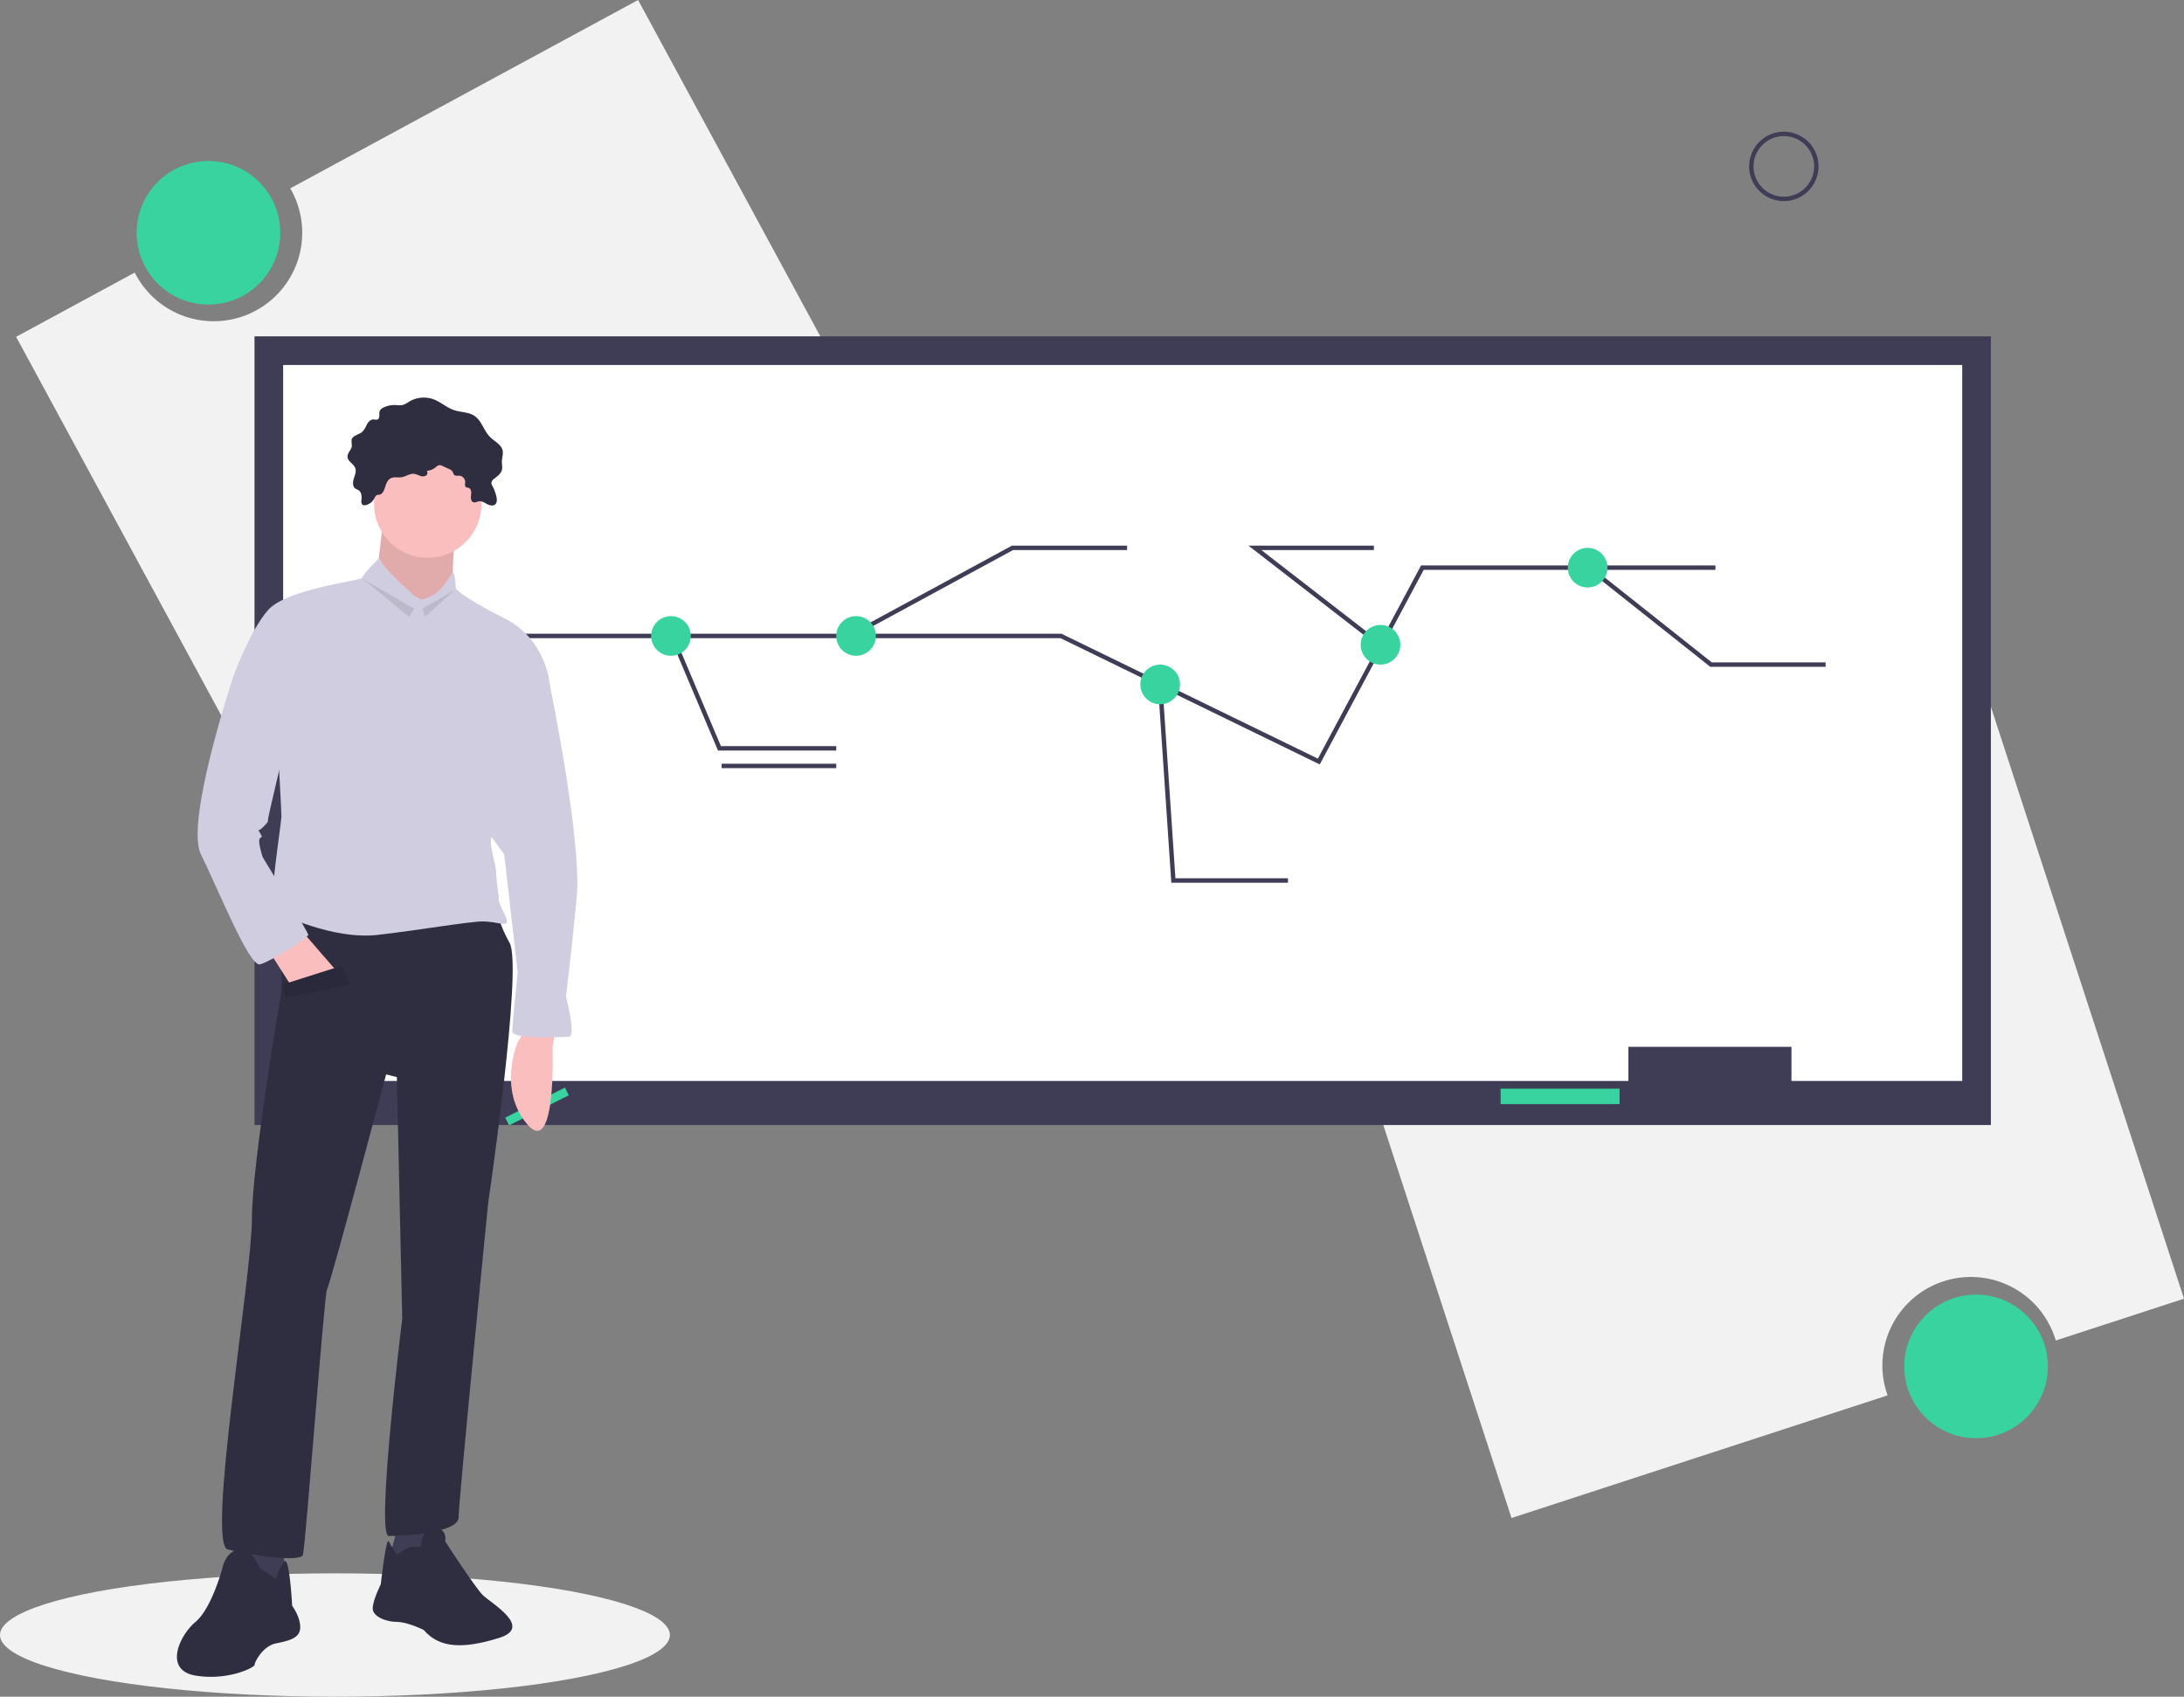 <svg data-name="Layer 1" xmlns="http://www.w3.org/2000/svg" width="991.14" height="770.178" viewBox="0 0 991.14 770.178"><rect x="0" y="0" width="991.14" height="770.178" fill="#808080" stroke="none"/><path d="M289.58 0L131.729 85.502a40.156 40.156 0 11-70.587 38.234L7.317 152.89l139.42 257.394L429 257.394z" fill="#f2f2f2"/><circle cx="94.604" cy="105.668" r="32.587" fill="#38d39f"/><path d="M685.955 689.064l170.672-55.671a40.156 40.156 0 1176.319-24.894l58.194-18.983-90.777-278.296-305.185 99.547z" fill="#f2f2f2"/><circle cx="896.776" cy="620.244" r="32.587" fill="#38d39f"/><path fill="#3f3d56" d="M115.5 152.678h788v358h-788z"/><path fill="#fff" d="M128.5 165.678h762v325h-762z"/><path fill="#3f3d56" d="M739 475.178h74v25h-74z"/><path fill="#38d39f" d="M681 494.178h54v7h-54z"/><path fill="none" stroke="#3f3d56" stroke-miterlimit="10" stroke-width="2" d="M190.5 288.678h291l45.116 21.979 71.884 35.021 47-88h133"/><path fill="none" stroke="#3f3d56" stroke-miterlimit="10" stroke-width="2" d="M304.925 288.678l21.575 51h53m6.307-51l73.693-40h52"/><circle cx="304.5" cy="288.678" r="9" fill="#38d39f"/><circle cx="388.5" cy="288.678" r="9" fill="#38d39f"/><path fill="none" stroke="#3f3d56" stroke-miterlimit="10" stroke-width="2" d="M526.5 310.678l6 89h52m42.15-106.707l-57.15-44.293h54m97.551 9l55.449 44h52"/><circle cx="526.5" cy="310.678" r="9" fill="#38d39f"/><circle cx="720.5" cy="257.678" r="9" fill="#38d39f"/><circle cx="626.5" cy="292.678" r="9" fill="#38d39f"/><path fill="none" stroke="#3f3d56" stroke-miterlimit="10" stroke-width="2" d="M327.5 347.678h52m132-90h0zm112-1h0zm0 8h0zm205 45h0zm-19 8h0zm-225 90h0z"/><circle cx="809.542" cy="75.53" r="14.756" fill="none" stroke="#3f3d56" stroke-miterlimit="10" stroke-width="2"/><ellipse cx="152" cy="742.178" rx="152" ry="28" fill="#f2f2f2"/><path fill="#38d39f" d="M256.389 493.658l-27.117 13.681 1.755 3.495 27.116-13.681-1.754-3.495z"/><path d="M251.98 468.211l-1.218 7.31s1.827 50.556-11.573 34.72-4.264-37.157-4.264-37.157l3.655-6.09zM174.013 234.31s-2.436 25.583-3.654 26.802 18.273 24.364 18.273 24.364l17.055-15.837s-1.218-23.146 2.437-28.02-34.11-7.309-34.11-7.309z" fill="#fbbebe"/><path d="M174.013 234.31s-2.436 25.583-3.654 26.802 18.273 24.364 18.273 24.364l17.055-15.837s-1.218-23.146 2.437-28.02-34.11-7.309-34.11-7.309z" opacity=".1"/><path fill="#3f3d56" d="M128.939 700.894v21.928l-8.528 1.219-12.182-3.655 3.654-23.147 17.056 3.655z"/><path d="M117.974 711.858s-3.654-9.746-9.745-8.527-7.31 8.527-7.31 8.527-4.873 18.274-12.182 24.365-14.619 21.928 0 24.365 26.801-3.655 26.801-4.873 3.655-8.528 9.746-9.746 10.964-2.437 10.964-7.31-3.655-9.746-3.655-9.746-1.218-23.108-3.654-20.081a24.234 24.234 0 00-3.655 7.9z" fill="#2f2e41"/><path fill="#3f3d56" d="M181.323 689.93l-4.873 18.273 12.182 2.437 6.091-6.091 1.218-15.837-14.618 1.218z"/><path d="M180.104 705.767s4.873-3.655 7.31-3.655h3.654s0-8.527 6.092-8.527 4.873 6.09 4.873 6.09 13.4 20.71 17.055 24.366 23.146 14.618 7.31 19.491-26.802 4.873-34.111-3.654c0 0-7.31-3.655-12.183-3.655s-10.964-2.437-10.964-6.091 3.655-10.964 3.655-10.964 2.436-21.929 3.655-19.492 3.654 6.091 3.654 6.091z" fill="#2f2e41"/><path d="M127.72 409.736v40.202s-13.4 77.967-13.4 103.55-20.71 147.406-10.964 149.843 32.892 6.09 34.11 2.436 9.746-119.387 10.964-120.605 26.801-97.459 26.801-97.459l4.873 1.218 2.437 109.641s-12.182 98.677-6.091 98.677 31.674-1.218 31.674-8.527 13.4-142.534 13.4-142.534 15.837-107.204 9.746-118.168-6.09-17.056-6.09-17.056z" fill="#2f2e41"/><circle cx="194.114" cy="228.828" r="24.365" fill="#fbbebe"/><path d="M188.632 270.857s-15.228-12.791-16.446-17.664c0 0-7.919 7.919-7.919 9.137s-34.11 4.873-42.638 14.619-15.837 30.455-15.837 30.455l20.71 38.984s1.218 21.928 1.218 24.365-6.09 41.42-3.654 42.638 26.8 13.4 47.51 10.964 41.42-6.091 47.512-6.091 10.964 2.436 10.964 0-3.655-7.31-3.655-9.746-1.218-8.528-1.218-12.182-2.436-9.746-2.436-14.62 26.8-70.657 26.8-70.657-1.217-20.71-20.71-30.456-21.927-13.4-21.927-13.4-.38-7.31-1.409-7.31-4.683 10.964-14.428 12.183z" fill="#d0cde1"/><path fill="#fbbebe" d="M122.847 432.883l8.528 13.4 21.928-4.873-15.837-18.273-14.619 9.746z"/><path d="M242.234 301.313l7.31 9.746s14.619 70.658 12.182 96.24-4.873 45.075-4.873 45.075 4.873 18.274 1.218 18.274-25.583 1.218-25.583-2.437 2.437-26.8 2.437-26.8l-6.091-53.603-13.4-18.274z" fill="#d0cde1"/><path d="M177.565 217c1.494-.633 3.22-.12 4.82-.39 1.878-.317 3.559-1.709 5.455-1.533a10.484 10.484 0 012.598.843 3.39 3.39 0 002.66.096 1.512 1.512 0 00.58-2.271 7.52 7.52 0 004.326-1.863 3.23 3.23 0 01.826-.62 2.696 2.696 0 012.123.33l2.787 1.286a3.526 3.526 0 011.593 1.14c.332.516.397 1.212.866 1.607.6.505 1.495.258 2.278.308a2.912 2.912 0 012.63 2.84c-.012.818-.31 1.821.338 2.322.375.29.908.244 1.347.422 1.14.463 1.144 2.05.976 3.267s-.085 2.826 1.086 3.2c.825.265 1.668-.298 2.524-.424 1.293-.19 2.489.62 3.64 1.238s2.679 1.036 3.676.192c.928-.785.868-2.222.613-3.41a18.79 18.79 0 00-1.787-4.887 3.102 3.102 0 01-.519-1.52 2.754 2.754 0 011.278-1.861c1.41-1.114 3.032-2.237 3.488-3.975.335-1.275-.042-2.62-.012-3.94.035-1.604.673-3.202.374-4.778-.543-2.859-3.723-4.234-5.777-6.295-2.821-2.832-3.737-7.361-7.067-9.573-2.664-1.77-6.149-1.558-9.182-2.57-3.333-1.112-6.015-3.667-9.302-4.907a12.963 12.963 0 00-11.019.967 11.028 11.028 0 01-3.24 1.655 11.647 11.647 0 01-2.948-.035 11.381 11.381 0 00-5.624 1.16 3.144 3.144 0 00-1.575 1.382c-.588 1.307.267 3.35-1.024 3.976-.601.291-1.311.012-1.98.027-1.299.028-2.298 1.159-2.916 2.302a11.033 11.033 0 01-2.045 3.29c-1.588 1.39-4.473 1.62-4.888 3.69a20.124 20.124 0 00.149 2.623c-.12 1.835-2.084 3.229-1.981 5.064.118 2.118 2.808 3.152 3.527 5.147.548 1.519-.173 3.161-.669 4.698s-.645 3.506.636 4.49c.502.386 1.147.544 1.66.916 1.324.964 1.307 2.908 1.16 4.54a2.135 2.135 0 00.482 1.944 1.799 1.799 0 001.472.177 6.01 6.01 0 003.804-2.863c.426-.705.512-1.327 1.287-1.701.526-.254 1.165-.027 1.7-.357 2.547-1.568 1.67-6.042 4.796-7.366z" fill="#2f2e41"/><path d="M109.447 303.75l-3.655 3.654s-21.928 65.785-14.619 80.404 21.929 51.166 26.801 49.947 21.929-12.182 21.929-13.4-20.71-35.329-20.71-35.329-2.437-7.31-1.219-8.528 1.219 0 0-2.436-1.218 0 1.219-2.436 2.436-2.437 2.436-3.655 7.31-31.674 7.31-31.674z" fill="#d0cde1"/><path fill="#2f2e41" d="M128.329 446.892l26.802-8.527 3.654 8.527-29.237 6.091-1.219-6.091z"/><path opacity=".1" d="M128.329 446.892l26.802-8.527 3.654 8.527-29.237 6.091-1.219-6.091zm36.547-183.953l20.71 17.055 2.437-3.655-23.147-13.4zm41.42 4.873l-14.618 8.527 1.218 3.655 13.4-12.182z"/></svg>